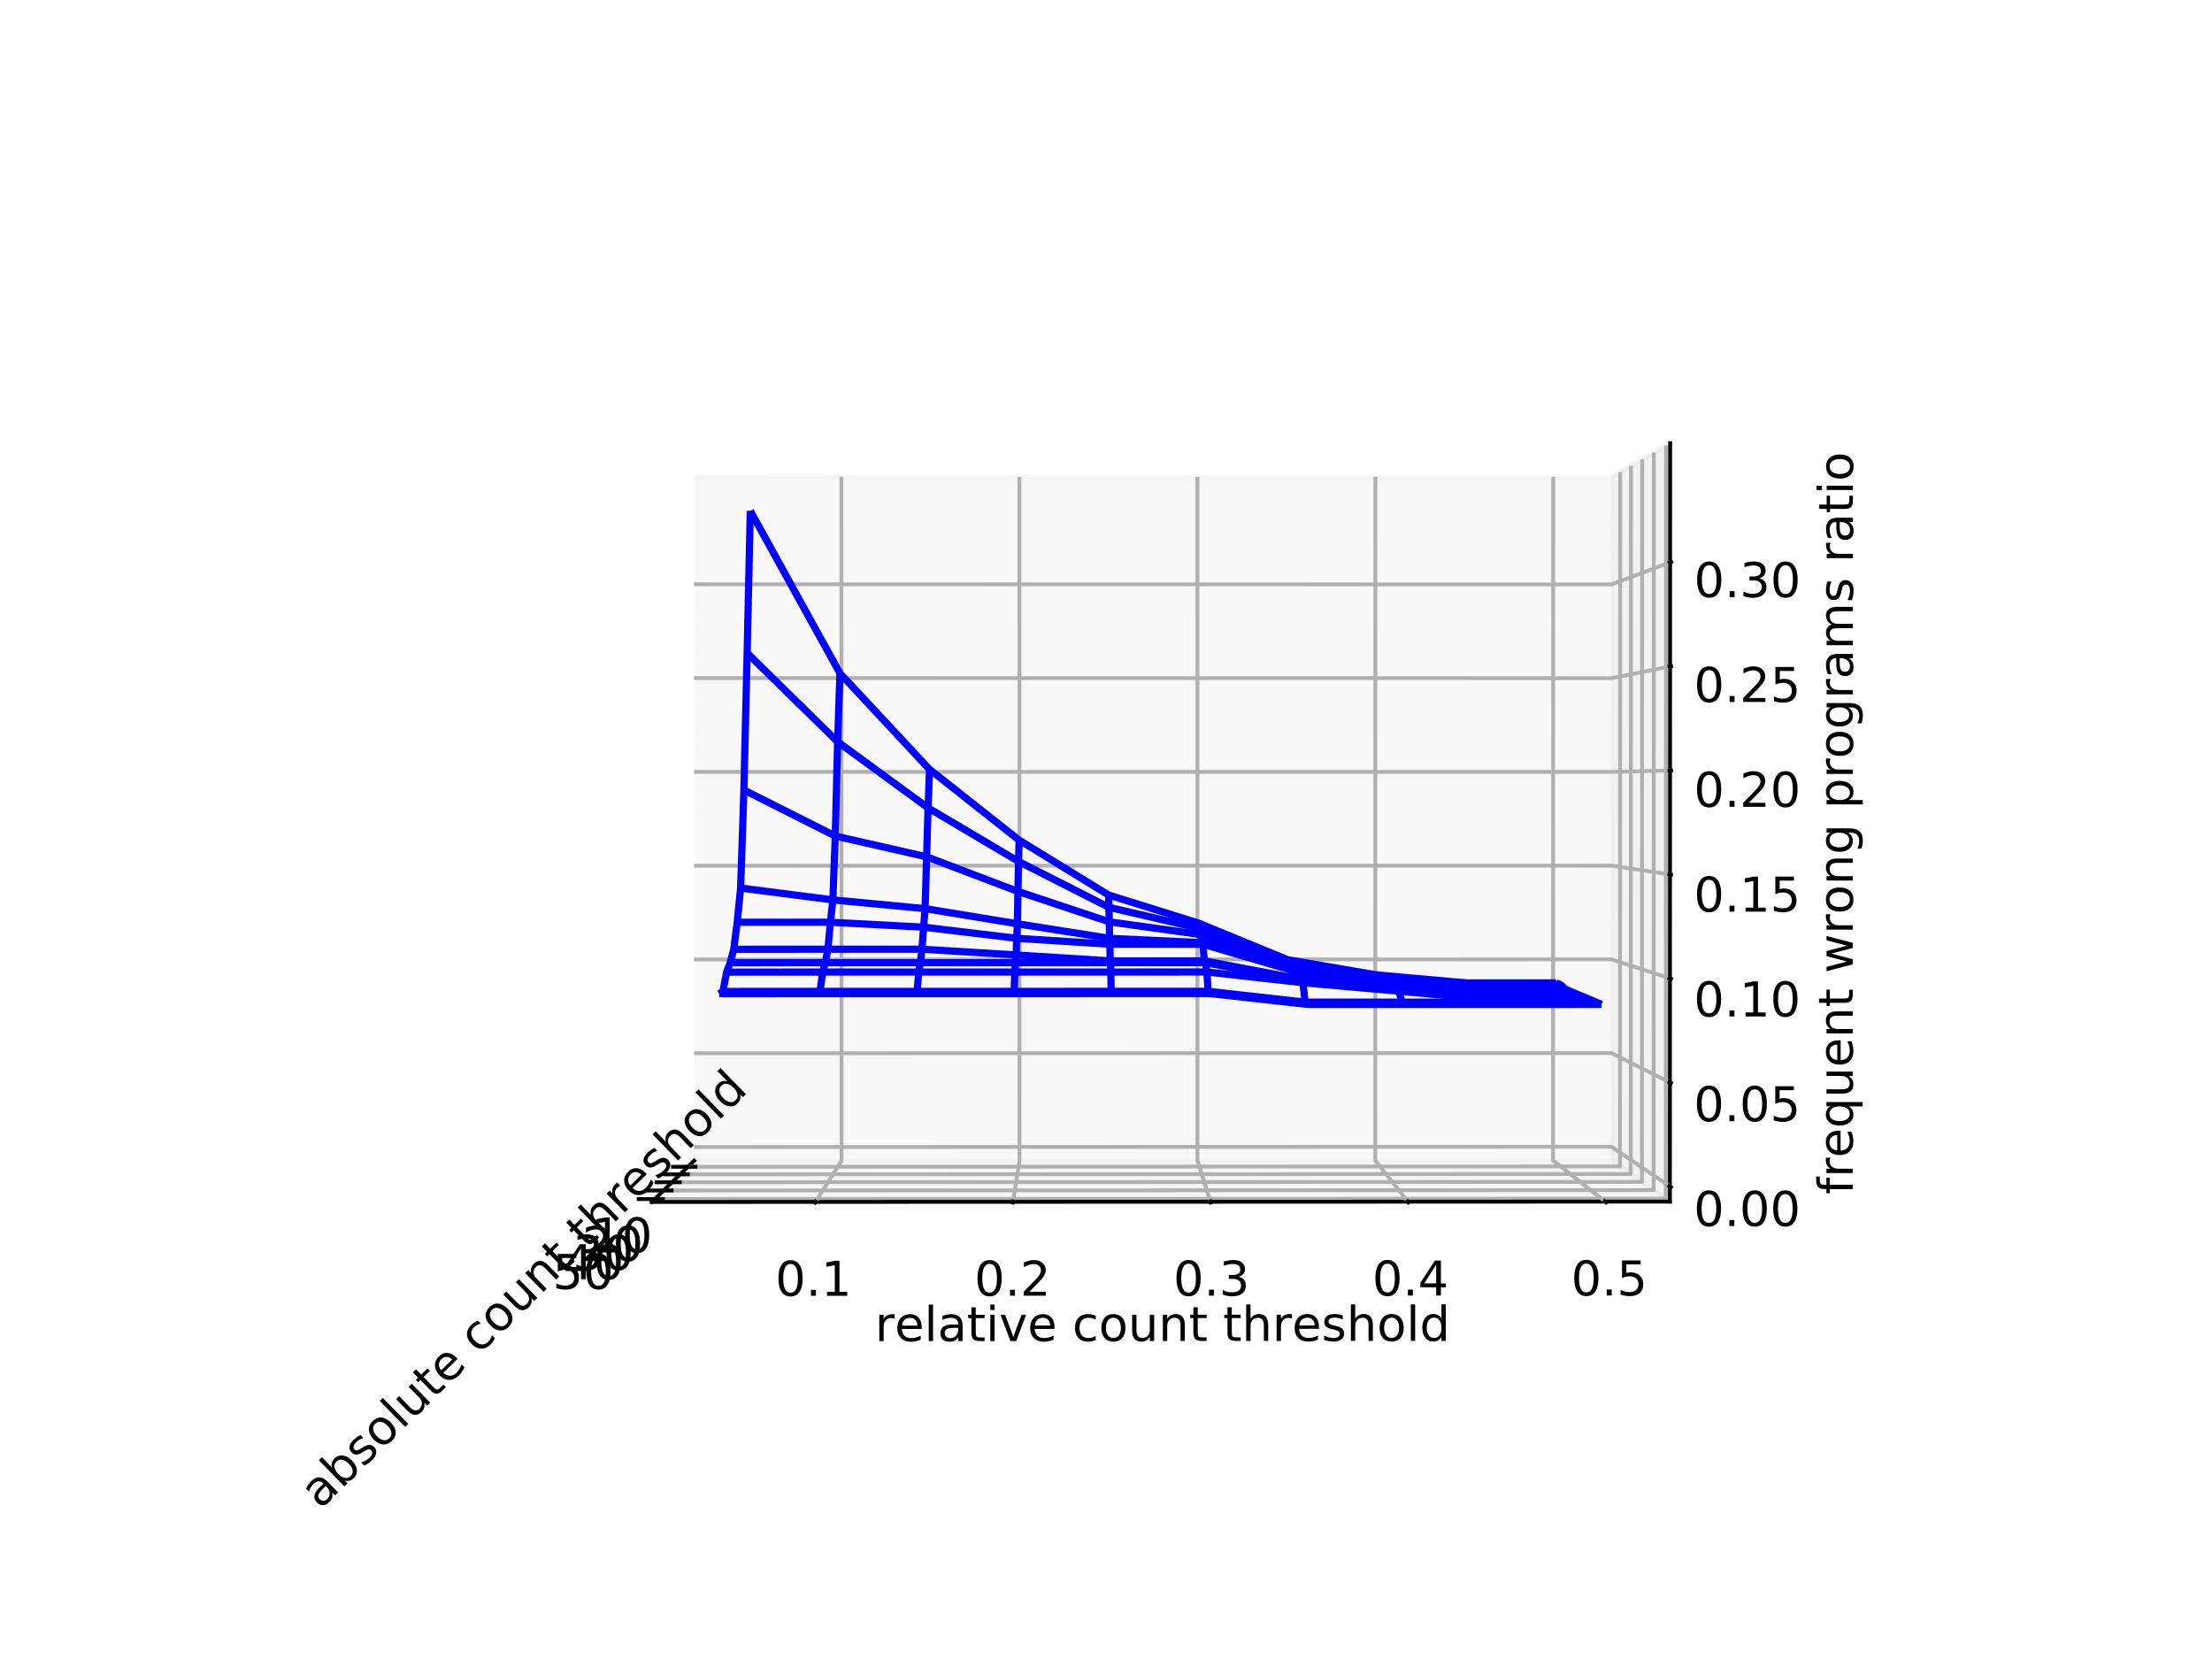 <?xml version="1.0" encoding="utf-8" standalone="no"?>
<!DOCTYPE svg PUBLIC "-//W3C//DTD SVG 1.1//EN"
  "http://www.w3.org/Graphics/SVG/1.1/DTD/svg11.dtd">
<!-- Created with matplotlib (https://matplotlib.org/) -->
<svg height="345.6pt" version="1.1" viewBox="0 0 460.8 345.6" width="460.8pt" xmlns="http://www.w3.org/2000/svg" xmlns:xlink="http://www.w3.org/1999/xlink">
 <defs>
  <style type="text/css">
*{stroke-linecap:butt;stroke-linejoin:round;}
  </style>
 </defs>
 <g id="figure_1">
  <g id="patch_1">
   <path d="M 0 345.6 
L 460.8 345.6 
L 460.8 0 
L 0 0 
z
" style="fill:#ffffff;"/>
  </g>
  <g id="patch_2">
   <path d="M 57.6 307.584 
L 414.72 307.584 
L 414.72 41.472 
L 57.6 41.472 
z
" style="fill:#ffffff;"/>
  </g>
  <g id="pane3d_1">
   <g id="patch_3">
    <path d="M 144.603 241.793 
L 335.676 241.728 
L 335.723 99.368 
L 144.554 99.314 
" style="fill:#f2f2f2;opacity:0.5;stroke:#f2f2f2;stroke-linejoin:miter;"/>
   </g>
  </g>
  <g id="pane3d_2">
   <g id="patch_4">
    <path d="M 335.676 241.728 
L 347.863 250.307 
L 347.923 92.312 
L 335.723 99.368 
" style="fill:#e6e6e6;opacity:0.5;stroke:#e6e6e6;stroke-linejoin:miter;"/>
   </g>
  </g>
  <g id="pane3d_3">
   <g id="patch_5">
    <path d="M 144.603 241.793 
L 135.802 250.387 
L 347.863 250.307 
L 335.676 241.728 
" style="fill:#ececec;opacity:0.5;stroke:#ececec;stroke-linejoin:miter;"/>
   </g>
  </g>
  <g id="axis3d_1">
   <g id="line2d_1">
    <path d="M 144.603 241.793 
L 135.802 250.387 
" style="fill:none;stroke:#000000;stroke-linecap:square;stroke-width:0.8;"/>
   </g>
   <g id="text_1">
    <!-- absolute count threshold -->
    <defs>
     <path d="M 34.281 27.484 
Q 23.391 27.484 19.188 25 
Q 14.984 22.516 14.984 16.5 
Q 14.984 11.719 18.141 8.906 
Q 21.297 6.109 26.703 6.109 
Q 34.188 6.109 38.703 11.406 
Q 43.219 16.703 43.219 25.484 
L 43.219 27.484 
z
M 52.203 31.203 
L 52.203 0 
L 43.219 0 
L 43.219 8.297 
Q 40.141 3.328 35.547 0.953 
Q 30.953 -1.422 24.312 -1.422 
Q 15.922 -1.422 10.953 3.297 
Q 6 8.016 6 15.922 
Q 6 25.141 12.172 29.828 
Q 18.359 34.516 30.609 34.516 
L 43.219 34.516 
L 43.219 35.406 
Q 43.219 41.609 39.141 45 
Q 35.062 48.391 27.688 48.391 
Q 23 48.391 18.547 47.266 
Q 14.109 46.141 10.016 43.891 
L 10.016 52.203 
Q 14.938 54.109 19.578 55.047 
Q 24.219 56 28.609 56 
Q 40.484 56 46.344 49.844 
Q 52.203 43.703 52.203 31.203 
z
" id="DejaVuSans-97"/>
     <path d="M 48.688 27.297 
Q 48.688 37.203 44.609 42.844 
Q 40.531 48.484 33.406 48.484 
Q 26.266 48.484 22.188 42.844 
Q 18.109 37.203 18.109 27.297 
Q 18.109 17.391 22.188 11.75 
Q 26.266 6.109 33.406 6.109 
Q 40.531 6.109 44.609 11.75 
Q 48.688 17.391 48.688 27.297 
z
M 18.109 46.391 
Q 20.953 51.266 25.266 53.625 
Q 29.594 56 35.594 56 
Q 45.562 56 51.781 48.094 
Q 58.016 40.188 58.016 27.297 
Q 58.016 14.406 51.781 6.484 
Q 45.562 -1.422 35.594 -1.422 
Q 29.594 -1.422 25.266 0.953 
Q 20.953 3.328 18.109 8.203 
L 18.109 0 
L 9.078 0 
L 9.078 75.984 
L 18.109 75.984 
z
" id="DejaVuSans-98"/>
     <path d="M 44.281 53.078 
L 44.281 44.578 
Q 40.484 46.531 36.375 47.5 
Q 32.281 48.484 27.875 48.484 
Q 21.188 48.484 17.844 46.438 
Q 14.5 44.391 14.5 40.281 
Q 14.5 37.156 16.891 35.375 
Q 19.281 33.594 26.516 31.984 
L 29.594 31.297 
Q 39.156 29.25 43.188 25.516 
Q 47.219 21.781 47.219 15.094 
Q 47.219 7.469 41.188 3.016 
Q 35.156 -1.422 24.609 -1.422 
Q 20.219 -1.422 15.453 -0.562 
Q 10.688 0.297 5.422 2 
L 5.422 11.281 
Q 10.406 8.688 15.234 7.391 
Q 20.062 6.109 24.812 6.109 
Q 31.156 6.109 34.562 8.281 
Q 37.984 10.453 37.984 14.406 
Q 37.984 18.062 35.516 20.016 
Q 33.062 21.969 24.703 23.781 
L 21.578 24.516 
Q 13.234 26.266 9.516 29.906 
Q 5.812 33.547 5.812 39.891 
Q 5.812 47.609 11.281 51.797 
Q 16.75 56 26.812 56 
Q 31.781 56 36.172 55.266 
Q 40.578 54.547 44.281 53.078 
z
" id="DejaVuSans-115"/>
     <path d="M 30.609 48.391 
Q 23.391 48.391 19.188 42.75 
Q 14.984 37.109 14.984 27.297 
Q 14.984 17.484 19.156 11.844 
Q 23.344 6.203 30.609 6.203 
Q 37.797 6.203 41.984 11.859 
Q 46.188 17.531 46.188 27.297 
Q 46.188 37.016 41.984 42.703 
Q 37.797 48.391 30.609 48.391 
z
M 30.609 56 
Q 42.328 56 49.016 48.375 
Q 55.719 40.766 55.719 27.297 
Q 55.719 13.875 49.016 6.219 
Q 42.328 -1.422 30.609 -1.422 
Q 18.844 -1.422 12.172 6.219 
Q 5.516 13.875 5.516 27.297 
Q 5.516 40.766 12.172 48.375 
Q 18.844 56 30.609 56 
z
" id="DejaVuSans-111"/>
     <path d="M 9.422 75.984 
L 18.406 75.984 
L 18.406 0 
L 9.422 0 
z
" id="DejaVuSans-108"/>
     <path d="M 8.5 21.578 
L 8.5 54.688 
L 17.484 54.688 
L 17.484 21.922 
Q 17.484 14.156 20.5 10.266 
Q 23.531 6.391 29.594 6.391 
Q 36.859 6.391 41.078 11.031 
Q 45.312 15.672 45.312 23.688 
L 45.312 54.688 
L 54.297 54.688 
L 54.297 0 
L 45.312 0 
L 45.312 8.406 
Q 42.047 3.422 37.719 1 
Q 33.406 -1.422 27.688 -1.422 
Q 18.266 -1.422 13.375 4.438 
Q 8.5 10.297 8.5 21.578 
z
M 31.109 56 
z
" id="DejaVuSans-117"/>
     <path d="M 18.312 70.219 
L 18.312 54.688 
L 36.812 54.688 
L 36.812 47.703 
L 18.312 47.703 
L 18.312 18.016 
Q 18.312 11.328 20.141 9.422 
Q 21.969 7.516 27.594 7.516 
L 36.812 7.516 
L 36.812 0 
L 27.594 0 
Q 17.188 0 13.234 3.875 
Q 9.281 7.766 9.281 18.016 
L 9.281 47.703 
L 2.688 47.703 
L 2.688 54.688 
L 9.281 54.688 
L 9.281 70.219 
z
" id="DejaVuSans-116"/>
     <path d="M 56.203 29.594 
L 56.203 25.203 
L 14.891 25.203 
Q 15.484 15.922 20.484 11.062 
Q 25.484 6.203 34.422 6.203 
Q 39.594 6.203 44.453 7.469 
Q 49.312 8.734 54.109 11.281 
L 54.109 2.781 
Q 49.266 0.734 44.188 -0.344 
Q 39.109 -1.422 33.891 -1.422 
Q 20.797 -1.422 13.156 6.188 
Q 5.516 13.812 5.516 26.812 
Q 5.516 40.234 12.766 48.109 
Q 20.016 56 32.328 56 
Q 43.359 56 49.781 48.891 
Q 56.203 41.797 56.203 29.594 
z
M 47.219 32.234 
Q 47.125 39.594 43.094 43.984 
Q 39.062 48.391 32.422 48.391 
Q 24.906 48.391 20.391 44.141 
Q 15.875 39.891 15.188 32.172 
z
" id="DejaVuSans-101"/>
     <path id="DejaVuSans-32"/>
     <path d="M 48.781 52.594 
L 48.781 44.188 
Q 44.969 46.297 41.141 47.344 
Q 37.312 48.391 33.406 48.391 
Q 24.656 48.391 19.812 42.844 
Q 14.984 37.312 14.984 27.297 
Q 14.984 17.281 19.812 11.734 
Q 24.656 6.203 33.406 6.203 
Q 37.312 6.203 41.141 7.25 
Q 44.969 8.297 48.781 10.406 
L 48.781 2.094 
Q 45.016 0.344 40.984 -0.531 
Q 36.969 -1.422 32.422 -1.422 
Q 20.062 -1.422 12.781 6.344 
Q 5.516 14.109 5.516 27.297 
Q 5.516 40.672 12.859 48.328 
Q 20.219 56 33.016 56 
Q 37.156 56 41.109 55.141 
Q 45.062 54.297 48.781 52.594 
z
" id="DejaVuSans-99"/>
     <path d="M 54.891 33.016 
L 54.891 0 
L 45.906 0 
L 45.906 32.719 
Q 45.906 40.484 42.875 44.328 
Q 39.844 48.188 33.797 48.188 
Q 26.516 48.188 22.312 43.547 
Q 18.109 38.922 18.109 30.906 
L 18.109 0 
L 9.078 0 
L 9.078 54.688 
L 18.109 54.688 
L 18.109 46.188 
Q 21.344 51.125 25.703 53.562 
Q 30.078 56 35.797 56 
Q 45.219 56 50.047 50.172 
Q 54.891 44.344 54.891 33.016 
z
" id="DejaVuSans-110"/>
     <path d="M 54.891 33.016 
L 54.891 0 
L 45.906 0 
L 45.906 32.719 
Q 45.906 40.484 42.875 44.328 
Q 39.844 48.188 33.797 48.188 
Q 26.516 48.188 22.312 43.547 
Q 18.109 38.922 18.109 30.906 
L 18.109 0 
L 9.078 0 
L 9.078 75.984 
L 18.109 75.984 
L 18.109 46.188 
Q 21.344 51.125 25.703 53.562 
Q 30.078 56 35.797 56 
Q 45.219 56 50.047 50.172 
Q 54.891 44.344 54.891 33.016 
z
" id="DejaVuSans-104"/>
     <path d="M 41.109 46.297 
Q 39.594 47.172 37.812 47.578 
Q 36.031 48 33.891 48 
Q 26.266 48 22.188 43.047 
Q 18.109 38.094 18.109 28.812 
L 18.109 0 
L 9.078 0 
L 9.078 54.688 
L 18.109 54.688 
L 18.109 46.188 
Q 20.953 51.172 25.484 53.578 
Q 30.031 56 36.531 56 
Q 37.453 56 38.578 55.875 
Q 39.703 55.766 41.062 55.516 
z
" id="DejaVuSans-114"/>
     <path d="M 45.406 46.391 
L 45.406 75.984 
L 54.391 75.984 
L 54.391 0 
L 45.406 0 
L 45.406 8.203 
Q 42.578 3.328 38.25 0.953 
Q 33.938 -1.422 27.875 -1.422 
Q 17.969 -1.422 11.734 6.484 
Q 5.516 14.406 5.516 27.297 
Q 5.516 40.188 11.734 48.094 
Q 17.969 56 27.875 56 
Q 33.938 56 38.25 53.625 
Q 42.578 51.266 45.406 46.391 
z
M 14.797 27.297 
Q 14.797 17.391 18.875 11.75 
Q 22.953 6.109 30.078 6.109 
Q 37.203 6.109 41.297 11.75 
Q 45.406 17.391 45.406 27.297 
Q 45.406 37.203 41.297 42.844 
Q 37.203 48.484 30.078 48.484 
Q 22.953 48.484 18.875 42.844 
Q 14.797 37.203 14.797 27.297 
z
" id="DejaVuSans-100"/>
    </defs>
    <g transform="translate(66.703 314.552)rotate(-44.318)scale(0.1 -0.1)">
     <use xlink:href="#DejaVuSans-97"/>
     <use x="61.279" xlink:href="#DejaVuSans-98"/>
     <use x="124.756" xlink:href="#DejaVuSans-115"/>
     <use x="176.855" xlink:href="#DejaVuSans-111"/>
     <use x="238.037" xlink:href="#DejaVuSans-108"/>
     <use x="265.82" xlink:href="#DejaVuSans-117"/>
     <use x="329.199" xlink:href="#DejaVuSans-116"/>
     <use x="368.408" xlink:href="#DejaVuSans-101"/>
     <use x="429.932" xlink:href="#DejaVuSans-32"/>
     <use x="461.719" xlink:href="#DejaVuSans-99"/>
     <use x="516.699" xlink:href="#DejaVuSans-111"/>
     <use x="577.881" xlink:href="#DejaVuSans-117"/>
     <use x="641.26" xlink:href="#DejaVuSans-110"/>
     <use x="704.639" xlink:href="#DejaVuSans-116"/>
     <use x="743.848" xlink:href="#DejaVuSans-32"/>
     <use x="775.635" xlink:href="#DejaVuSans-116"/>
     <use x="814.844" xlink:href="#DejaVuSans-104"/>
     <use x="878.223" xlink:href="#DejaVuSans-114"/>
     <use x="919.305" xlink:href="#DejaVuSans-101"/>
     <use x="980.828" xlink:href="#DejaVuSans-115"/>
     <use x="1032.928" xlink:href="#DejaVuSans-104"/>
     <use x="1096.307" xlink:href="#DejaVuSans-111"/>
     <use x="1157.488" xlink:href="#DejaVuSans-108"/>
     <use x="1185.271" xlink:href="#DejaVuSans-100"/>
    </g>
   </g>
   <g id="Line3DCollection_1">
    <path d="M 143.309 243.057 
L 337.468 242.989 
L 337.517 98.331 
" style="fill:none;stroke:#b0b0b0;stroke-width:0.8;"/>
    <path d="M 141.689 244.638 
L 339.71 244.568 
L 339.762 97.032 
" style="fill:none;stroke:#b0b0b0;stroke-width:0.8;"/>
    <path d="M 140.004 246.284 
L 342.044 246.211 
L 342.098 95.681 
" style="fill:none;stroke:#b0b0b0;stroke-width:0.8;"/>
    <path d="M 138.249 247.998 
L 344.475 247.922 
L 344.531 94.274 
" style="fill:none;stroke:#b0b0b0;stroke-width:0.8;"/>
    <path d="M 136.419 249.784 
L 347.008 249.705 
L 347.067 92.807 
" style="fill:none;stroke:#b0b0b0;stroke-width:0.8;"/>
   </g>
   <g id="xtick_1">
    <g id="line2d_2">
     <path d="M 144.863 243.056 
L 140.199 243.058 
" style="fill:none;stroke:#000000;stroke-linecap:square;stroke-width:0.8;"/>
    </g>
    <g id="text_2">
     <!-- 10 -->
     <defs>
      <path d="M 12.406 8.297 
L 28.516 8.297 
L 28.516 63.922 
L 10.984 60.406 
L 10.984 69.391 
L 28.422 72.906 
L 38.281 72.906 
L 38.281 8.297 
L 54.391 8.297 
L 54.391 0 
L 12.406 0 
z
" id="DejaVuSans-49"/>
      <path d="M 31.781 66.406 
Q 24.172 66.406 20.328 58.906 
Q 16.5 51.422 16.5 36.375 
Q 16.5 21.391 20.328 13.891 
Q 24.172 6.391 31.781 6.391 
Q 39.453 6.391 43.281 13.891 
Q 47.125 21.391 47.125 36.375 
Q 47.125 51.422 43.281 58.906 
Q 39.453 66.406 31.781 66.406 
z
M 31.781 74.219 
Q 44.047 74.219 50.516 64.516 
Q 56.984 54.828 56.984 36.375 
Q 56.984 17.969 50.516 8.266 
Q 44.047 -1.422 31.781 -1.422 
Q 19.531 -1.422 13.062 8.266 
Q 6.594 17.969 6.594 36.375 
Q 6.594 54.828 13.062 64.516 
Q 19.531 74.219 31.781 74.219 
z
" id="DejaVuSans-48"/>
     </defs>
     <g transform="translate(123.18 260.913)scale(0.1 -0.1)">
      <use xlink:href="#DejaVuSans-49"/>
      <use x="63.623" xlink:href="#DejaVuSans-48"/>
     </g>
    </g>
   </g>
   <g id="xtick_2">
    <g id="line2d_3">
     <path d="M 143.275 244.637 
L 138.518 244.639 
" style="fill:none;stroke:#000000;stroke-linecap:square;stroke-width:0.8;"/>
    </g>
    <g id="text_3">
     <!-- 20 -->
     <defs>
      <path d="M 19.188 8.297 
L 53.609 8.297 
L 53.609 0 
L 7.328 0 
L 7.328 8.297 
Q 12.938 14.109 22.625 23.891 
Q 32.328 33.688 34.812 36.531 
Q 39.547 41.844 41.422 45.531 
Q 43.312 49.219 43.312 52.781 
Q 43.312 58.594 39.234 62.25 
Q 35.156 65.922 28.609 65.922 
Q 23.969 65.922 18.812 64.312 
Q 13.672 62.703 7.812 59.422 
L 7.812 69.391 
Q 13.766 71.781 18.938 73 
Q 24.125 74.219 28.422 74.219 
Q 39.75 74.219 46.484 68.547 
Q 53.219 62.891 53.219 53.422 
Q 53.219 48.922 51.531 44.891 
Q 49.859 40.875 45.406 35.406 
Q 44.188 33.984 37.641 27.219 
Q 31.109 20.453 19.188 8.297 
z
" id="DejaVuSans-50"/>
     </defs>
     <g transform="translate(121.287 262.699)scale(0.1 -0.1)">
      <use xlink:href="#DejaVuSans-50"/>
      <use x="63.623" xlink:href="#DejaVuSans-48"/>
     </g>
    </g>
   </g>
   <g id="xtick_3">
    <g id="line2d_4">
     <path d="M 141.621 246.283 
L 136.768 246.285 
" style="fill:none;stroke:#000000;stroke-linecap:square;stroke-width:0.8;"/>
    </g>
    <g id="text_4">
     <!-- 30 -->
     <defs>
      <path d="M 40.578 39.312 
Q 47.656 37.797 51.625 33 
Q 55.609 28.219 55.609 21.188 
Q 55.609 10.406 48.188 4.484 
Q 40.766 -1.422 27.094 -1.422 
Q 22.516 -1.422 17.656 -0.516 
Q 12.797 0.391 7.625 2.203 
L 7.625 11.719 
Q 11.719 9.328 16.594 8.109 
Q 21.484 6.891 26.812 6.891 
Q 36.078 6.891 40.938 10.547 
Q 45.797 14.203 45.797 21.188 
Q 45.797 27.641 41.281 31.266 
Q 36.766 34.906 28.719 34.906 
L 20.219 34.906 
L 20.219 43.016 
L 29.109 43.016 
Q 36.375 43.016 40.234 45.922 
Q 44.094 48.828 44.094 54.297 
Q 44.094 59.906 40.109 62.906 
Q 36.141 65.922 28.719 65.922 
Q 24.656 65.922 20.016 65.031 
Q 15.375 64.156 9.812 62.312 
L 9.812 71.094 
Q 15.438 72.656 20.344 73.438 
Q 25.25 74.219 29.594 74.219 
Q 40.828 74.219 47.359 69.109 
Q 53.906 64.016 53.906 55.328 
Q 53.906 49.266 50.438 45.094 
Q 46.969 40.922 40.578 39.312 
z
" id="DejaVuSans-51"/>
     </defs>
     <g transform="translate(119.316 264.557)scale(0.1 -0.1)">
      <use xlink:href="#DejaVuSans-51"/>
      <use x="63.623" xlink:href="#DejaVuSans-48"/>
     </g>
    </g>
   </g>
   <g id="xtick_4">
    <g id="line2d_5">
     <path d="M 139.9 247.997 
L 134.946 247.999 
" style="fill:none;stroke:#000000;stroke-linecap:square;stroke-width:0.8;"/>
    </g>
    <g id="text_5">
     <!-- 40 -->
     <defs>
      <path d="M 37.797 64.312 
L 12.891 25.391 
L 37.797 25.391 
z
M 35.203 72.906 
L 47.609 72.906 
L 47.609 25.391 
L 58.016 25.391 
L 58.016 17.188 
L 47.609 17.188 
L 47.609 0 
L 37.797 0 
L 37.797 17.188 
L 4.891 17.188 
L 4.891 26.703 
z
" id="DejaVuSans-52"/>
     </defs>
     <g transform="translate(117.264 266.493)scale(0.1 -0.1)">
      <use xlink:href="#DejaVuSans-52"/>
      <use x="63.623" xlink:href="#DejaVuSans-48"/>
     </g>
    </g>
   </g>
   <g id="xtick_5">
    <g id="line2d_6">
     <path d="M 138.105 249.784 
L 133.046 249.786 
" style="fill:none;stroke:#000000;stroke-linecap:square;stroke-width:0.8;"/>
    </g>
    <g id="text_6">
     <!-- 50 -->
     <defs>
      <path d="M 10.797 72.906 
L 49.516 72.906 
L 49.516 64.594 
L 19.828 64.594 
L 19.828 46.734 
Q 21.969 47.469 24.109 47.828 
Q 26.266 48.188 28.422 48.188 
Q 40.625 48.188 47.75 41.5 
Q 54.891 34.812 54.891 23.391 
Q 54.891 11.625 47.562 5.094 
Q 40.234 -1.422 26.906 -1.422 
Q 22.312 -1.422 17.547 -0.641 
Q 12.797 0.141 7.719 1.703 
L 7.719 11.625 
Q 12.109 9.234 16.797 8.062 
Q 21.484 6.891 26.703 6.891 
Q 35.156 6.891 40.078 11.328 
Q 45.016 15.766 45.016 23.391 
Q 45.016 31 40.078 35.438 
Q 35.156 39.891 26.703 39.891 
Q 22.75 39.891 18.812 39.016 
Q 14.891 38.141 10.797 36.281 
z
" id="DejaVuSans-53"/>
     </defs>
     <g transform="translate(115.125 268.51)scale(0.1 -0.1)">
      <use xlink:href="#DejaVuSans-53"/>
      <use x="63.623" xlink:href="#DejaVuSans-48"/>
     </g>
    </g>
   </g>
  </g>
  <g id="axis3d_2">
   <g id="line2d_7">
    <path d="M 347.863 250.307 
L 135.802 250.387 
" style="fill:none;stroke:#000000;stroke-linecap:square;stroke-width:0.8;"/>
   </g>
   <g id="text_7">
    <!-- relative count threshold -->
    <defs>
     <path d="M 9.422 54.688 
L 18.406 54.688 
L 18.406 0 
L 9.422 0 
z
M 9.422 75.984 
L 18.406 75.984 
L 18.406 64.594 
L 9.422 64.594 
z
" id="DejaVuSans-105"/>
     <path d="M 2.984 54.688 
L 12.5 54.688 
L 29.594 8.797 
L 46.688 54.688 
L 56.203 54.688 
L 35.688 0 
L 23.484 0 
z
" id="DejaVuSans-118"/>
    </defs>
    <g transform="translate(182.27 279.373)rotate(-0.022)scale(0.1 -0.1)">
     <use xlink:href="#DejaVuSans-114"/>
     <use x="41.082" xlink:href="#DejaVuSans-101"/>
     <use x="102.605" xlink:href="#DejaVuSans-108"/>
     <use x="130.389" xlink:href="#DejaVuSans-97"/>
     <use x="191.668" xlink:href="#DejaVuSans-116"/>
     <use x="230.877" xlink:href="#DejaVuSans-105"/>
     <use x="258.66" xlink:href="#DejaVuSans-118"/>
     <use x="317.84" xlink:href="#DejaVuSans-101"/>
     <use x="379.363" xlink:href="#DejaVuSans-32"/>
     <use x="411.15" xlink:href="#DejaVuSans-99"/>
     <use x="466.131" xlink:href="#DejaVuSans-111"/>
     <use x="527.312" xlink:href="#DejaVuSans-117"/>
     <use x="590.691" xlink:href="#DejaVuSans-110"/>
     <use x="654.07" xlink:href="#DejaVuSans-116"/>
     <use x="693.279" xlink:href="#DejaVuSans-32"/>
     <use x="725.066" xlink:href="#DejaVuSans-116"/>
     <use x="764.275" xlink:href="#DejaVuSans-104"/>
     <use x="827.654" xlink:href="#DejaVuSans-114"/>
     <use x="868.736" xlink:href="#DejaVuSans-101"/>
     <use x="930.26" xlink:href="#DejaVuSans-115"/>
     <use x="982.359" xlink:href="#DejaVuSans-104"/>
     <use x="1045.738" xlink:href="#DejaVuSans-111"/>
     <use x="1106.92" xlink:href="#DejaVuSans-108"/>
     <use x="1134.703" xlink:href="#DejaVuSans-100"/>
    </g>
   </g>
   <g id="Line3DCollection_2">
    <path d="M 175.279 99.323 
L 175.312 241.782 
L 169.886 250.374 
" style="fill:none;stroke:#b0b0b0;stroke-width:0.8;"/>
    <path d="M 212.369 99.334 
L 212.383 241.77 
L 211.032 250.359 
" style="fill:none;stroke:#b0b0b0;stroke-width:0.8;"/>
    <path d="M 249.447 99.344 
L 249.443 241.757 
L 252.163 250.343 
" style="fill:none;stroke:#b0b0b0;stroke-width:0.8;"/>
    <path d="M 286.513 99.354 
L 286.49 241.744 
L 293.279 250.327 
" style="fill:none;stroke:#b0b0b0;stroke-width:0.8;"/>
    <path d="M 323.568 99.365 
L 323.526 241.732 
L 334.38 250.312 
" style="fill:none;stroke:#b0b0b0;stroke-width:0.8;"/>
   </g>
   <g id="xtick_6">
    <g id="line2d_8">
     <path d="M 169.935 250.298 
L 169.79 250.527 
" style="fill:none;stroke:#000000;stroke-linecap:square;stroke-width:0.8;"/>
    </g>
    <g id="text_8">
     <!-- 0.1 -->
     <defs>
      <path d="M 10.688 12.406 
L 21 12.406 
L 21 0 
L 10.688 0 
z
" id="DejaVuSans-46"/>
     </defs>
     <g transform="translate(161.508 269.938)scale(0.1 -0.1)">
      <use xlink:href="#DejaVuSans-48"/>
      <use x="63.623" xlink:href="#DejaVuSans-46"/>
      <use x="95.41" xlink:href="#DejaVuSans-49"/>
     </g>
    </g>
   </g>
   <g id="xtick_7">
    <g id="line2d_9">
     <path d="M 211.044 250.282 
L 211.008 250.511 
" style="fill:none;stroke:#000000;stroke-linecap:square;stroke-width:0.8;"/>
    </g>
    <g id="text_9">
     <!-- 0.2 -->
     <g transform="translate(202.975 269.92)scale(0.1 -0.1)">
      <use xlink:href="#DejaVuSans-48"/>
      <use x="63.623" xlink:href="#DejaVuSans-46"/>
      <use x="95.41" xlink:href="#DejaVuSans-50"/>
     </g>
    </g>
   </g>
   <g id="xtick_8">
    <g id="line2d_10">
     <path d="M 252.139 250.267 
L 252.211 250.496 
" style="fill:none;stroke:#000000;stroke-linecap:square;stroke-width:0.8;"/>
    </g>
    <g id="text_10">
     <!-- 0.3 -->
     <g transform="translate(244.426 269.903)scale(0.1 -0.1)">
      <use xlink:href="#DejaVuSans-48"/>
      <use x="63.623" xlink:href="#DejaVuSans-46"/>
      <use x="95.41" xlink:href="#DejaVuSans-51"/>
     </g>
    </g>
   </g>
   <g id="xtick_9">
    <g id="line2d_11">
     <path d="M 293.218 250.251 
L 293.399 250.48 
" style="fill:none;stroke:#000000;stroke-linecap:square;stroke-width:0.8;"/>
    </g>
    <g id="text_11">
     <!-- 0.4 -->
     <g transform="translate(285.863 269.885)scale(0.1 -0.1)">
      <use xlink:href="#DejaVuSans-48"/>
      <use x="63.623" xlink:href="#DejaVuSans-46"/>
      <use x="95.41" xlink:href="#DejaVuSans-52"/>
     </g>
    </g>
   </g>
   <g id="xtick_10">
    <g id="line2d_12">
     <path d="M 334.283 250.236 
L 334.573 250.464 
" style="fill:none;stroke:#000000;stroke-linecap:square;stroke-width:0.8;"/>
    </g>
    <g id="text_12">
     <!-- 0.5 -->
     <g transform="translate(327.285 269.867)scale(0.1 -0.1)">
      <use xlink:href="#DejaVuSans-48"/>
      <use x="63.623" xlink:href="#DejaVuSans-46"/>
      <use x="95.41" xlink:href="#DejaVuSans-53"/>
     </g>
    </g>
   </g>
  </g>
  <g id="axis3d_3">
   <g id="line2d_13">
    <path d="M 347.863 250.307 
L 347.923 92.312 
" style="fill:none;stroke:#000000;stroke-linecap:square;stroke-width:0.8;"/>
   </g>
   <g id="text_13">
    <!-- frequent wrong programs ratio -->
    <defs>
     <path d="M 37.109 75.984 
L 37.109 68.5 
L 28.516 68.5 
Q 23.688 68.5 21.797 66.547 
Q 19.922 64.594 19.922 59.516 
L 19.922 54.688 
L 34.719 54.688 
L 34.719 47.703 
L 19.922 47.703 
L 19.922 0 
L 10.891 0 
L 10.891 47.703 
L 2.297 47.703 
L 2.297 54.688 
L 10.891 54.688 
L 10.891 58.5 
Q 10.891 67.625 15.141 71.797 
Q 19.391 75.984 28.609 75.984 
z
" id="DejaVuSans-102"/>
     <path d="M 14.797 27.297 
Q 14.797 17.391 18.875 11.75 
Q 22.953 6.109 30.078 6.109 
Q 37.203 6.109 41.297 11.75 
Q 45.406 17.391 45.406 27.297 
Q 45.406 37.203 41.297 42.844 
Q 37.203 48.484 30.078 48.484 
Q 22.953 48.484 18.875 42.844 
Q 14.797 37.203 14.797 27.297 
z
M 45.406 8.203 
Q 42.578 3.328 38.25 0.953 
Q 33.938 -1.422 27.875 -1.422 
Q 17.969 -1.422 11.734 6.484 
Q 5.516 14.406 5.516 27.297 
Q 5.516 40.188 11.734 48.094 
Q 17.969 56 27.875 56 
Q 33.938 56 38.25 53.625 
Q 42.578 51.266 45.406 46.391 
L 45.406 54.688 
L 54.391 54.688 
L 54.391 -20.797 
L 45.406 -20.797 
z
" id="DejaVuSans-113"/>
     <path d="M 4.203 54.688 
L 13.188 54.688 
L 24.422 12.016 
L 35.594 54.688 
L 46.188 54.688 
L 57.422 12.016 
L 68.609 54.688 
L 77.594 54.688 
L 63.281 0 
L 52.688 0 
L 40.922 44.828 
L 29.109 0 
L 18.5 0 
z
" id="DejaVuSans-119"/>
     <path d="M 45.406 27.984 
Q 45.406 37.75 41.375 43.109 
Q 37.359 48.484 30.078 48.484 
Q 22.859 48.484 18.828 43.109 
Q 14.797 37.75 14.797 27.984 
Q 14.797 18.266 18.828 12.891 
Q 22.859 7.516 30.078 7.516 
Q 37.359 7.516 41.375 12.891 
Q 45.406 18.266 45.406 27.984 
z
M 54.391 6.781 
Q 54.391 -7.172 48.188 -13.984 
Q 42 -20.797 29.203 -20.797 
Q 24.469 -20.797 20.266 -20.094 
Q 16.062 -19.391 12.109 -17.922 
L 12.109 -9.188 
Q 16.062 -11.328 19.922 -12.344 
Q 23.781 -13.375 27.781 -13.375 
Q 36.625 -13.375 41.016 -8.766 
Q 45.406 -4.156 45.406 5.172 
L 45.406 9.625 
Q 42.625 4.781 38.281 2.391 
Q 33.938 0 27.875 0 
Q 17.828 0 11.672 7.656 
Q 5.516 15.328 5.516 27.984 
Q 5.516 40.672 11.672 48.328 
Q 17.828 56 27.875 56 
Q 33.938 56 38.281 53.609 
Q 42.625 51.219 45.406 46.391 
L 45.406 54.688 
L 54.391 54.688 
z
" id="DejaVuSans-103"/>
     <path d="M 18.109 8.203 
L 18.109 -20.797 
L 9.078 -20.797 
L 9.078 54.688 
L 18.109 54.688 
L 18.109 46.391 
Q 20.953 51.266 25.266 53.625 
Q 29.594 56 35.594 56 
Q 45.562 56 51.781 48.094 
Q 58.016 40.188 58.016 27.297 
Q 58.016 14.406 51.781 6.484 
Q 45.562 -1.422 35.594 -1.422 
Q 29.594 -1.422 25.266 0.953 
Q 20.953 3.328 18.109 8.203 
z
M 48.688 27.297 
Q 48.688 37.203 44.609 42.844 
Q 40.531 48.484 33.406 48.484 
Q 26.266 48.484 22.188 42.844 
Q 18.109 37.203 18.109 27.297 
Q 18.109 17.391 22.188 11.75 
Q 26.266 6.109 33.406 6.109 
Q 40.531 6.109 44.609 11.75 
Q 48.688 17.391 48.688 27.297 
z
" id="DejaVuSans-112"/>
     <path d="M 52 44.188 
Q 55.375 50.25 60.062 53.125 
Q 64.75 56 71.094 56 
Q 79.641 56 84.281 50.016 
Q 88.922 44.047 88.922 33.016 
L 88.922 0 
L 79.891 0 
L 79.891 32.719 
Q 79.891 40.578 77.094 44.375 
Q 74.312 48.188 68.609 48.188 
Q 61.625 48.188 57.562 43.547 
Q 53.516 38.922 53.516 30.906 
L 53.516 0 
L 44.484 0 
L 44.484 32.719 
Q 44.484 40.625 41.703 44.406 
Q 38.922 48.188 33.109 48.188 
Q 26.219 48.188 22.156 43.531 
Q 18.109 38.875 18.109 30.906 
L 18.109 0 
L 9.078 0 
L 9.078 54.688 
L 18.109 54.688 
L 18.109 46.188 
Q 21.188 51.219 25.484 53.609 
Q 29.781 56 35.688 56 
Q 41.656 56 45.828 52.969 
Q 50 49.953 52 44.188 
z
" id="DejaVuSans-109"/>
    </defs>
    <g transform="translate(385.944 248.8)rotate(-89.978)scale(0.1 -0.1)">
     <use xlink:href="#DejaVuSans-102"/>
     <use x="35.205" xlink:href="#DejaVuSans-114"/>
     <use x="76.287" xlink:href="#DejaVuSans-101"/>
     <use x="137.811" xlink:href="#DejaVuSans-113"/>
     <use x="201.287" xlink:href="#DejaVuSans-117"/>
     <use x="264.666" xlink:href="#DejaVuSans-101"/>
     <use x="326.189" xlink:href="#DejaVuSans-110"/>
     <use x="389.568" xlink:href="#DejaVuSans-116"/>
     <use x="428.777" xlink:href="#DejaVuSans-32"/>
     <use x="460.564" xlink:href="#DejaVuSans-119"/>
     <use x="542.352" xlink:href="#DejaVuSans-114"/>
     <use x="583.434" xlink:href="#DejaVuSans-111"/>
     <use x="644.615" xlink:href="#DejaVuSans-110"/>
     <use x="707.994" xlink:href="#DejaVuSans-103"/>
     <use x="771.471" xlink:href="#DejaVuSans-32"/>
     <use x="803.258" xlink:href="#DejaVuSans-112"/>
     <use x="866.734" xlink:href="#DejaVuSans-114"/>
     <use x="907.816" xlink:href="#DejaVuSans-111"/>
     <use x="968.998" xlink:href="#DejaVuSans-103"/>
     <use x="1032.475" xlink:href="#DejaVuSans-114"/>
     <use x="1073.588" xlink:href="#DejaVuSans-97"/>
     <use x="1134.867" xlink:href="#DejaVuSans-109"/>
     <use x="1232.279" xlink:href="#DejaVuSans-115"/>
     <use x="1284.379" xlink:href="#DejaVuSans-32"/>
     <use x="1316.166" xlink:href="#DejaVuSans-114"/>
     <use x="1357.279" xlink:href="#DejaVuSans-97"/>
     <use x="1418.559" xlink:href="#DejaVuSans-116"/>
     <use x="1457.768" xlink:href="#DejaVuSans-105"/>
     <use x="1485.551" xlink:href="#DejaVuSans-111"/>
    </g>
   </g>
   <g id="Line3DCollection_3">
    <path d="M 347.864 247.148 
L 335.676 238.882 
L 144.602 238.945 
" style="fill:none;stroke:#b0b0b0;stroke-width:0.8;"/>
    <path d="M 347.872 225.491 
L 335.683 219.366 
L 144.595 219.413 
" style="fill:none;stroke:#b0b0b0;stroke-width:0.8;"/>
    <path d="M 347.88 203.829 
L 335.69 199.848 
L 144.589 199.878 
" style="fill:none;stroke:#b0b0b0;stroke-width:0.8;"/>
    <path d="M 347.889 182.165 
L 335.696 180.327 
L 144.582 180.341 
" style="fill:none;stroke:#b0b0b0;stroke-width:0.8;"/>
    <path d="M 347.897 160.497 
L 335.703 160.804 
L 144.575 160.801 
" style="fill:none;stroke:#b0b0b0;stroke-width:0.8;"/>
    <path d="M 347.905 138.826 
L 335.709 141.277 
L 144.568 141.259 
" style="fill:none;stroke:#b0b0b0;stroke-width:0.8;"/>
    <path d="M 347.913 117.151 
L 335.716 121.748 
L 144.562 121.713 
" style="fill:none;stroke:#b0b0b0;stroke-width:0.8;"/>
   </g>
   <g id="xtick_11">
    <g id="line2d_14">
     <path d="M 347.756 247.075 
L 348.081 247.295 
" style="fill:none;stroke:#000000;stroke-linecap:square;stroke-width:0.8;"/>
    </g>
    <g id="text_14">
     <!-- 0.00 -->
     <g transform="translate(352.826 255.396)scale(0.1 -0.1)">
      <use xlink:href="#DejaVuSans-48"/>
      <use x="63.623" xlink:href="#DejaVuSans-46"/>
      <use x="95.41" xlink:href="#DejaVuSans-48"/>
      <use x="159.033" xlink:href="#DejaVuSans-48"/>
     </g>
    </g>
   </g>
   <g id="xtick_12">
    <g id="line2d_15">
     <path d="M 347.764 225.436 
L 348.089 225.6 
" style="fill:none;stroke:#000000;stroke-linecap:square;stroke-width:0.8;"/>
    </g>
    <g id="text_15">
     <!-- 0.05 -->
     <g transform="translate(352.835 233.57)scale(0.1 -0.1)">
      <use xlink:href="#DejaVuSans-48"/>
      <use x="63.623" xlink:href="#DejaVuSans-46"/>
      <use x="95.41" xlink:href="#DejaVuSans-48"/>
      <use x="159.033" xlink:href="#DejaVuSans-53"/>
     </g>
    </g>
   </g>
   <g id="xtick_13">
    <g id="line2d_16">
     <path d="M 347.772 203.794 
L 348.097 203.9 
" style="fill:none;stroke:#000000;stroke-linecap:square;stroke-width:0.8;"/>
    </g>
    <g id="text_16">
     <!-- 0.10 -->
     <g transform="translate(352.845 211.741)scale(0.1 -0.1)">
      <use xlink:href="#DejaVuSans-48"/>
      <use x="63.623" xlink:href="#DejaVuSans-46"/>
      <use x="95.41" xlink:href="#DejaVuSans-49"/>
      <use x="159.033" xlink:href="#DejaVuSans-48"/>
     </g>
    </g>
   </g>
   <g id="xtick_14">
    <g id="line2d_17">
     <path d="M 347.78 182.149 
L 348.106 182.198 
" style="fill:none;stroke:#000000;stroke-linecap:square;stroke-width:0.8;"/>
    </g>
    <g id="text_17">
     <!-- 0.15 -->
     <g transform="translate(352.854 189.908)scale(0.1 -0.1)">
      <use xlink:href="#DejaVuSans-48"/>
      <use x="63.623" xlink:href="#DejaVuSans-46"/>
      <use x="95.41" xlink:href="#DejaVuSans-49"/>
      <use x="159.033" xlink:href="#DejaVuSans-53"/>
     </g>
    </g>
   </g>
   <g id="xtick_15">
    <g id="line2d_18">
     <path d="M 347.789 160.5 
L 348.114 160.492 
" style="fill:none;stroke:#000000;stroke-linecap:square;stroke-width:0.8;"/>
    </g>
    <g id="text_18">
     <!-- 0.20 -->
     <g transform="translate(352.864 168.071)scale(0.1 -0.1)">
      <use xlink:href="#DejaVuSans-48"/>
      <use x="63.623" xlink:href="#DejaVuSans-46"/>
      <use x="95.41" xlink:href="#DejaVuSans-50"/>
      <use x="159.033" xlink:href="#DejaVuSans-48"/>
     </g>
    </g>
   </g>
   <g id="xtick_16">
    <g id="line2d_19">
     <path d="M 347.797 138.848 
L 348.122 138.782 
" style="fill:none;stroke:#000000;stroke-linecap:square;stroke-width:0.8;"/>
    </g>
    <g id="text_19">
     <!-- 0.25 -->
     <g transform="translate(352.873 146.232)scale(0.1 -0.1)">
      <use xlink:href="#DejaVuSans-48"/>
      <use x="63.623" xlink:href="#DejaVuSans-46"/>
      <use x="95.41" xlink:href="#DejaVuSans-50"/>
      <use x="159.033" xlink:href="#DejaVuSans-53"/>
     </g>
    </g>
   </g>
   <g id="xtick_17">
    <g id="line2d_20">
     <path d="M 347.805 117.192 
L 348.13 117.07 
" style="fill:none;stroke:#000000;stroke-linecap:square;stroke-width:0.8;"/>
    </g>
    <g id="text_20">
     <!-- 0.30 -->
     <g transform="translate(352.883 124.389)scale(0.1 -0.1)">
      <use xlink:href="#DejaVuSans-48"/>
      <use x="63.623" xlink:href="#DejaVuSans-46"/>
      <use x="95.41" xlink:href="#DejaVuSans-51"/>
      <use x="159.033" xlink:href="#DejaVuSans-48"/>
     </g>
    </g>
   </g>
  </g>
  <g id="axes_1">
   <g id="Line3DCollection_4">
    <path clip-path="url(#pb900a542af)" d="M 156.3 106.422 
L 155.642 136.053 
L 154.97 164.578 
L 154.282 184.999 
L 153.577 192.127 
L 152.856 197.746 
L 152.12 200.559 
L 151.369 202.503 
L 150.602 206.532 
L 149.818 206.987 
" style="fill:none;stroke:#0000ff;stroke-width:1.5;"/>
    <path clip-path="url(#pb900a542af)" d="M 174.975 140.255 
L 174.493 154.522 
L 174.003 174.162 
L 173.502 187.468 
L 172.989 192.125 
L 172.465 197.743 
L 171.93 200.556 
L 171.384 202.499 
L 170.826 206.528 
L 170.256 206.983 
" style="fill:none;stroke:#0000ff;stroke-width:1.5;"/>
    <path clip-path="url(#pb900a542af)" d="M 193.64 160.273 
L 193.338 168.301 
L 193.031 178.491 
L 192.718 189.288 
L 192.397 193.144 
L 192.07 197.74 
L 191.736 200.553 
L 191.395 202.496 
L 191.047 206.524 
L 190.691 206.979 
" style="fill:none;stroke:#0000ff;stroke-width:1.5;"/>
    <path clip-path="url(#pb900a542af)" d="M 212.299 175.017 
L 212.178 179.456 
L 212.056 185.705 
L 211.931 192.443 
L 211.803 195.473 
L 211.672 198.935 
L 211.539 200.55 
L 211.403 202.492 
L 211.264 206.521 
L 211.122 206.975 
" style="fill:none;stroke:#0000ff;stroke-width:1.5;"/>
    <path clip-path="url(#pb900a542af)" d="M 230.952 186.455 
L 231.013 189.02 
L 231.076 192.036 
L 231.14 195.477 
L 231.204 196.697 
L 231.271 200.171 
L 231.338 200.546 
L 231.407 202.489 
L 231.478 206.517 
L 231.55 206.971 
" style="fill:none;stroke:#0000ff;stroke-width:1.5;"/>
    <path clip-path="url(#pb900a542af)" d="M 249.601 192.271 
L 249.844 193.384 
L 250.092 194.679 
L 250.345 196.364 
L 250.603 196.694 
L 250.866 200.168 
L 251.134 200.543 
L 251.408 202.486 
L 251.688 206.513 
L 251.974 206.967 
" style="fill:none;stroke:#0000ff;stroke-width:1.5;"/>
    <path clip-path="url(#pb900a542af)" d="M 268.247 199.932 
L 268.671 200.762 
L 269.105 201.649 
L 269.546 202.028 
L 269.997 202.414 
L 270.457 203.881 
L 270.926 204.294 
L 271.405 204.716 
L 271.894 208.766 
L 272.394 209.244 
" style="fill:none;stroke:#0000ff;stroke-width:1.5;"/>
    <path clip-path="url(#pb900a542af)" d="M 286.888 203.111 
L 287.495 203.497 
L 288.114 204.371 
L 288.745 204.776 
L 289.388 205.19 
L 290.045 205.612 
L 290.715 206.043 
L 291.399 206.482 
L 292.097 208.762 
L 292.81 209.24 
" style="fill:none;stroke:#0000ff;stroke-width:1.5;"/>
    <path clip-path="url(#pb900a542af)" d="M 305.527 204.758 
L 306.316 205.16 
L 307.119 206.09 
L 307.939 206.513 
L 308.776 206.944 
L 309.629 207.384 
L 310.5 207.832 
L 311.389 208.291 
L 312.296 208.758 
L 313.223 209.236 
" style="fill:none;stroke:#0000ff;stroke-width:1.5;"/>
    <path clip-path="url(#pb900a542af)" d="M 324.163 204.755 
L 325.133 205.156 
L 326.122 206.086 
L 327.131 206.509 
L 328.16 206.94 
L 329.21 207.38 
L 330.281 207.829 
L 331.375 208.287 
L 332.492 208.754 
L 333.632 209.232 
" style="fill:none;stroke:#0000ff;stroke-width:1.5;"/>
    <path clip-path="url(#pb900a542af)" d="M 156.3 106.422 
L 174.975 140.255 
L 193.64 160.273 
L 212.299 175.017 
L 230.952 186.455 
L 249.601 192.271 
L 268.247 199.932 
L 286.888 203.111 
L 305.527 204.758 
L 324.163 204.755 
" style="fill:none;stroke:#0000ff;stroke-width:1.5;"/>
    <path clip-path="url(#pb900a542af)" d="M 155.642 136.053 
L 174.493 154.522 
L 193.338 168.301 
L 212.178 179.456 
L 231.013 189.02 
L 249.844 193.384 
L 268.671 200.762 
L 287.495 203.497 
L 306.316 205.16 
L 325.133 205.156 
" style="fill:none;stroke:#0000ff;stroke-width:1.5;"/>
    <path clip-path="url(#pb900a542af)" d="M 154.97 164.578 
L 174.003 174.162 
L 193.031 178.491 
L 212.056 185.705 
L 231.076 192.036 
L 250.092 194.679 
L 269.105 201.649 
L 288.114 204.371 
L 307.119 206.09 
L 326.122 206.086 
" style="fill:none;stroke:#0000ff;stroke-width:1.5;"/>
    <path clip-path="url(#pb900a542af)" d="M 154.282 184.999 
L 173.502 187.468 
L 192.718 189.288 
L 211.931 192.443 
L 231.14 195.477 
L 250.345 196.364 
L 269.546 202.028 
L 288.745 204.776 
L 307.939 206.513 
L 327.131 206.509 
" style="fill:none;stroke:#0000ff;stroke-width:1.5;"/>
    <path clip-path="url(#pb900a542af)" d="M 153.577 192.127 
L 172.989 192.125 
L 192.397 193.144 
L 211.803 195.473 
L 231.204 196.697 
L 250.603 196.694 
L 269.997 202.414 
L 289.388 205.19 
L 308.776 206.944 
L 328.16 206.94 
" style="fill:none;stroke:#0000ff;stroke-width:1.5;"/>
    <path clip-path="url(#pb900a542af)" d="M 152.856 197.746 
L 172.465 197.743 
L 192.07 197.74 
L 211.672 198.935 
L 231.271 200.171 
L 250.866 200.168 
L 270.457 203.881 
L 290.045 205.612 
L 309.629 207.384 
L 329.21 207.38 
" style="fill:none;stroke:#0000ff;stroke-width:1.5;"/>
    <path clip-path="url(#pb900a542af)" d="M 152.12 200.559 
L 171.93 200.556 
L 191.736 200.553 
L 211.539 200.55 
L 231.338 200.546 
L 251.134 200.543 
L 270.926 204.294 
L 290.715 206.043 
L 310.5 207.832 
L 330.281 207.829 
" style="fill:none;stroke:#0000ff;stroke-width:1.5;"/>
    <path clip-path="url(#pb900a542af)" d="M 151.369 202.503 
L 171.384 202.499 
L 191.395 202.496 
L 211.403 202.492 
L 231.407 202.489 
L 251.408 202.486 
L 271.405 204.716 
L 291.399 206.482 
L 311.389 208.291 
L 331.375 208.287 
" style="fill:none;stroke:#0000ff;stroke-width:1.5;"/>
    <path clip-path="url(#pb900a542af)" d="M 150.602 206.532 
L 170.826 206.528 
L 191.047 206.524 
L 211.264 206.521 
L 231.478 206.517 
L 251.688 206.513 
L 271.894 208.766 
L 292.097 208.762 
L 312.296 208.758 
L 332.492 208.754 
" style="fill:none;stroke:#0000ff;stroke-width:1.5;"/>
    <path clip-path="url(#pb900a542af)" d="M 149.818 206.987 
L 170.256 206.983 
L 190.691 206.979 
L 211.122 206.975 
L 231.55 206.971 
L 251.974 206.967 
L 272.394 209.244 
L 292.81 209.24 
L 313.223 209.236 
L 333.632 209.232 
" style="fill:none;stroke:#0000ff;stroke-width:1.5;"/>
   </g>
  </g>
 </g>
 <defs>
  <clipPath id="pb900a542af">
   <rect height="266.112" width="357.12" x="57.6" y="41.472"/>
  </clipPath>
 </defs>
</svg>
